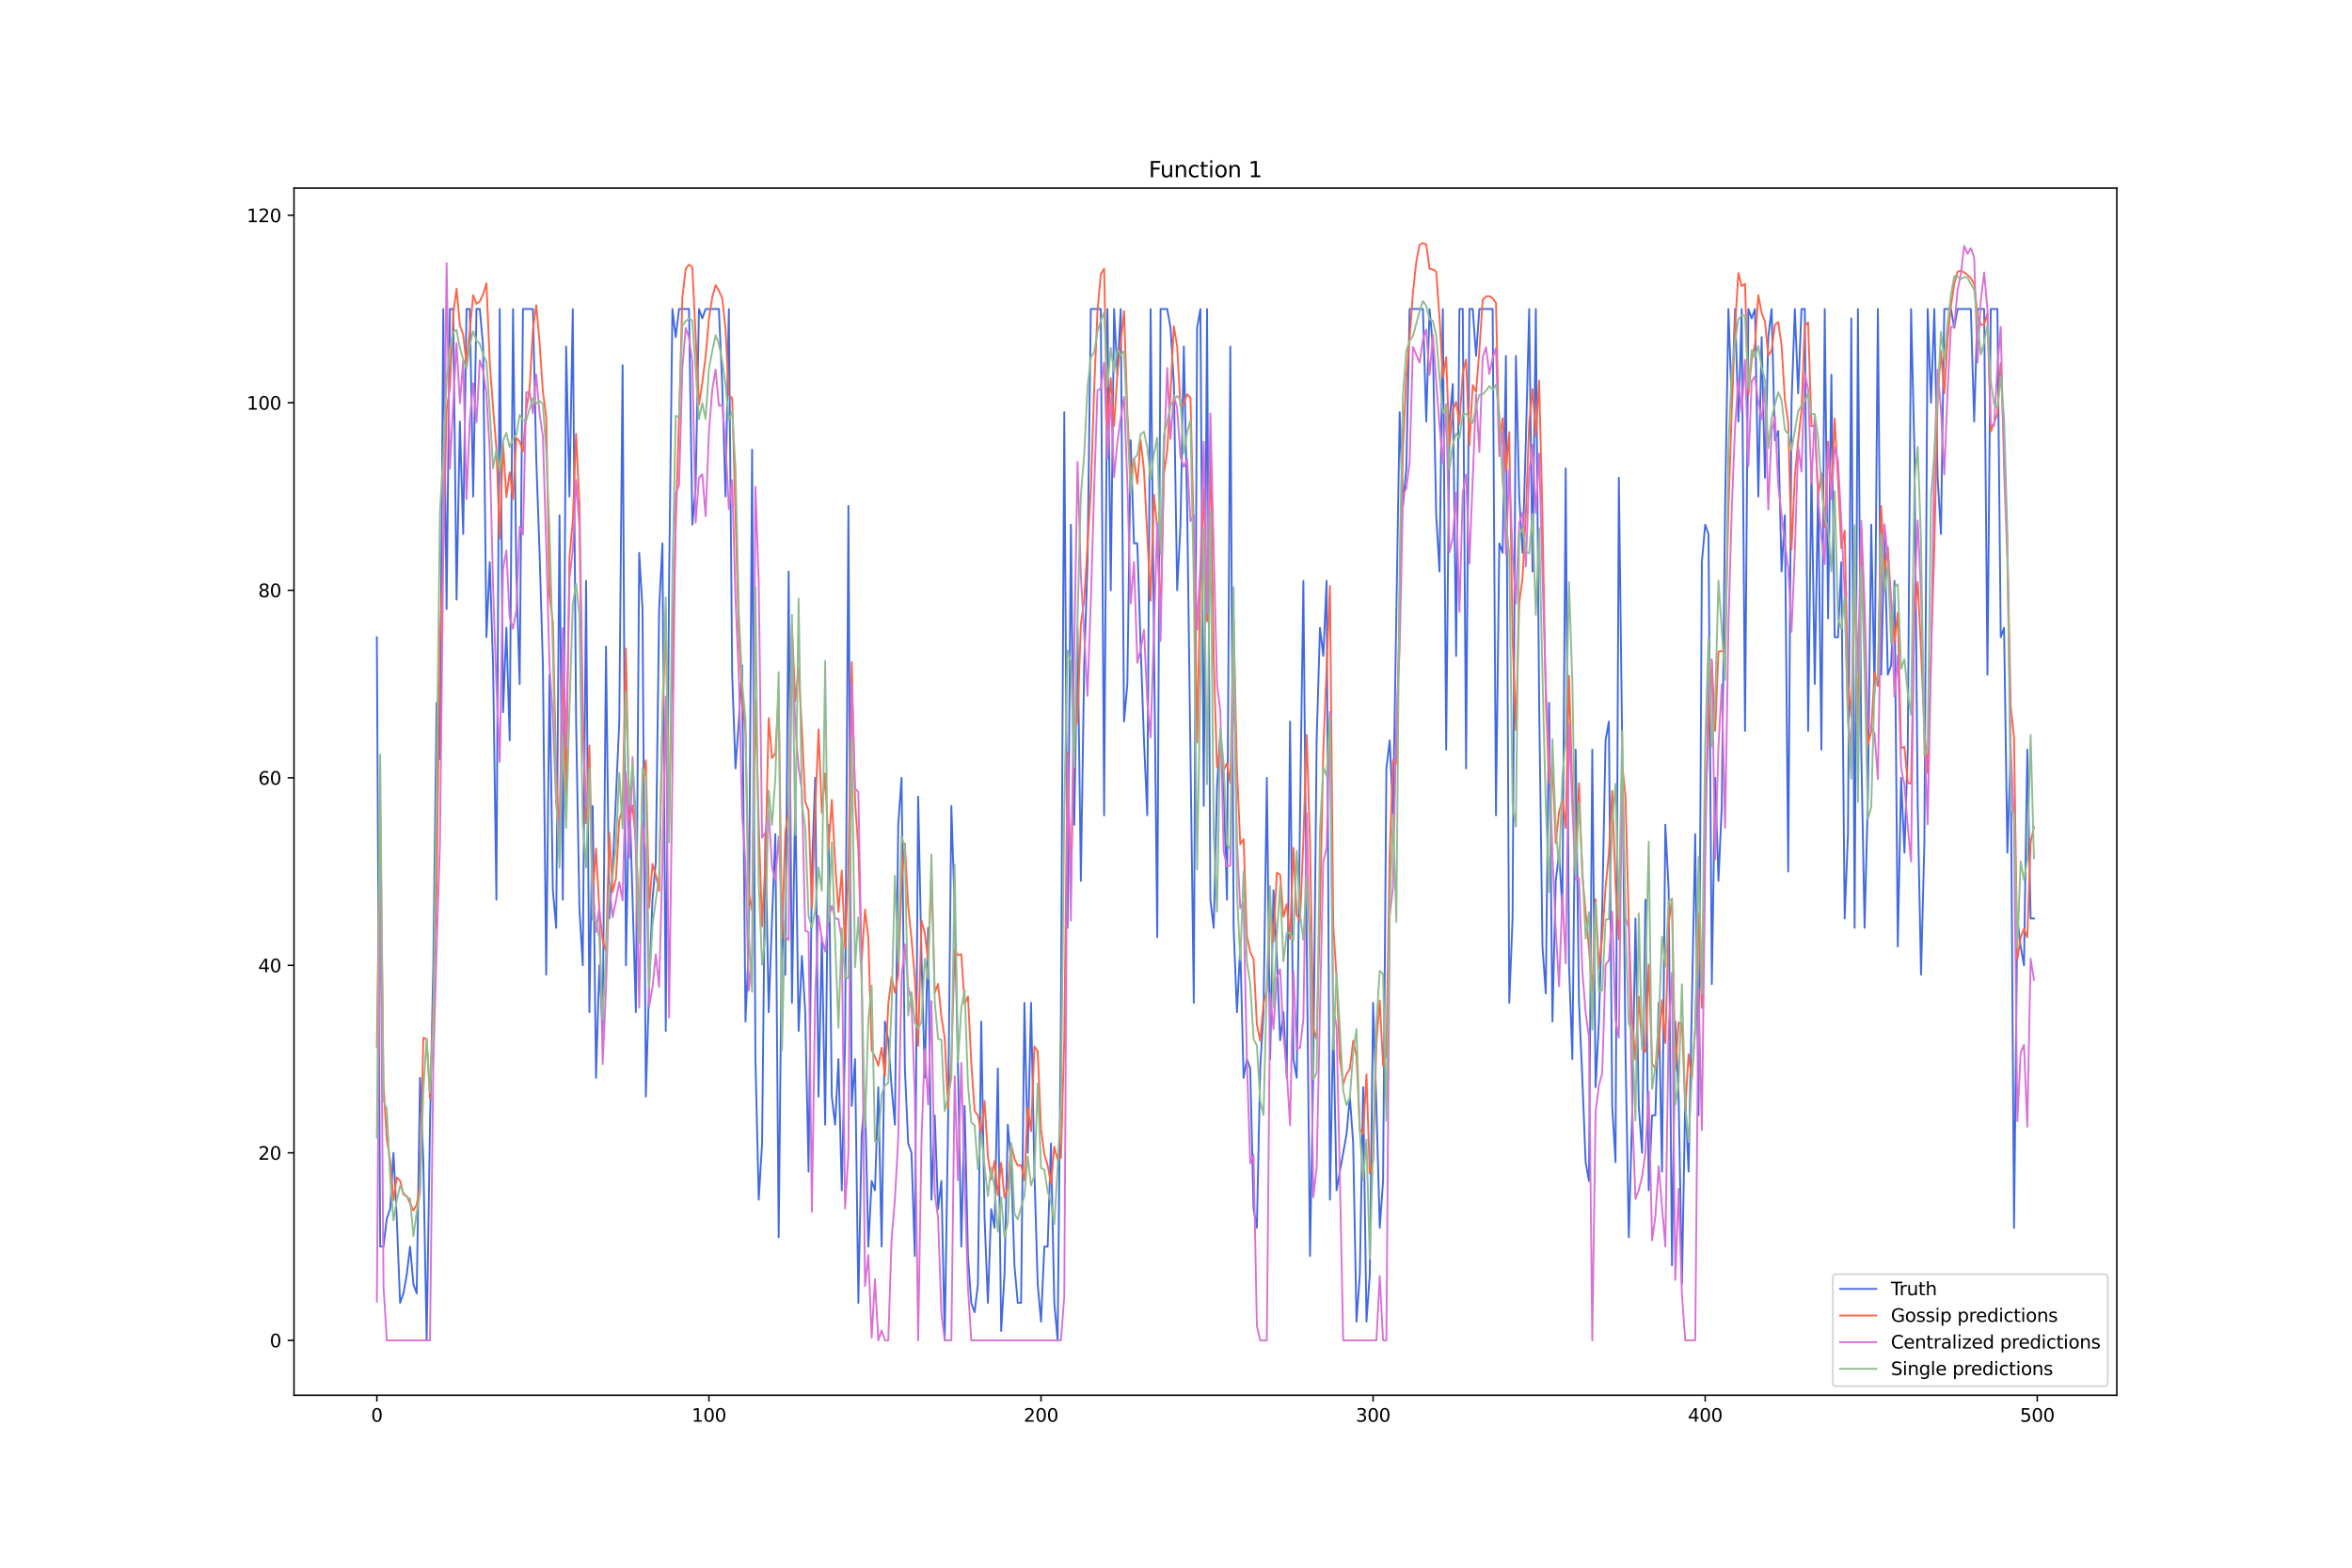 <?xml version="1.0" encoding="utf-8" standalone="no"?>
<!DOCTYPE svg PUBLIC "-//W3C//DTD SVG 1.1//EN"
  "http://www.w3.org/Graphics/SVG/1.1/DTD/svg11.dtd">
<svg xmlns:xlink="http://www.w3.org/1999/xlink" width="1296pt" height="864pt" viewBox="0 0 1296 864" xmlns="http://www.w3.org/2000/svg" version="1.1">
 <defs>
  <style type="text/css">*{stroke-linejoin: round; stroke-linecap: butt}</style>
 </defs>
 <g id="figure_1">
  <g id="patch_1">
   <path d="M 0 864 
L 1296 864 
L 1296 0 
L 0 0 
z
" style="fill: #ffffff"/>
  </g>
  <g id="axes_1">
   <g id="patch_2">
    <path d="M 162 768.96 
L 1166.4 768.96 
L 1166.4 103.68 
L 162 103.68 
z
" style="fill: #ffffff"/>
   </g>
   <g id="matplotlib.axis_1">
    <g id="xtick_1">
     <g id="line2d_1">
      <defs>
       <path id="m76e42974e3" d="M 0 0 
L 0 3.5 
" style="stroke: #000000; stroke-width: 0.8"/>
      </defs>
      <g>
       <use xlink:href="#m76e42974e3" x="207.655" y="768.96" style="stroke: #000000; stroke-width: 0.8"/>
      </g>
     </g>
     <g id="text_1">
      <!-- 0 -->
      <g transform="translate(204.473 783.558) scale(0.1 -0.1)">
       <defs>
        <path id="DejaVuSans-30" d="M 2034 4250 
Q 1547 4250 1301 3770 
Q 1056 3291 1056 2328 
Q 1056 1369 1301 889 
Q 1547 409 2034 409 
Q 2525 409 2770 889 
Q 3016 1369 3016 2328 
Q 3016 3291 2770 3770 
Q 2525 4250 2034 4250 
z
M 2034 4750 
Q 2819 4750 3233 4129 
Q 3647 3509 3647 2328 
Q 3647 1150 3233 529 
Q 2819 -91 2034 -91 
Q 1250 -91 836 529 
Q 422 1150 422 2328 
Q 422 3509 836 4129 
Q 1250 4750 2034 4750 
z
" transform="scale(0.016)"/>
       </defs>
       <use xlink:href="#DejaVuSans-30"/>
      </g>
     </g>
    </g>
    <g id="xtick_2">
     <g id="line2d_2">
      <g>
       <use xlink:href="#m76e42974e3" x="390.639" y="768.96" style="stroke: #000000; stroke-width: 0.8"/>
      </g>
     </g>
     <g id="text_2">
      <!-- 100 -->
      <g transform="translate(381.095 783.558) scale(0.1 -0.1)">
       <defs>
        <path id="DejaVuSans-31" d="M 794 531 
L 1825 531 
L 1825 4091 
L 703 3866 
L 703 4441 
L 1819 4666 
L 2450 4666 
L 2450 531 
L 3481 531 
L 3481 0 
L 794 0 
L 794 531 
z
" transform="scale(0.016)"/>
       </defs>
       <use xlink:href="#DejaVuSans-31"/>
       <use xlink:href="#DejaVuSans-30" x="63.623"/>
       <use xlink:href="#DejaVuSans-30" x="127.246"/>
      </g>
     </g>
    </g>
    <g id="xtick_3">
     <g id="line2d_3">
      <g>
       <use xlink:href="#m76e42974e3" x="573.623" y="768.96" style="stroke: #000000; stroke-width: 0.8"/>
      </g>
     </g>
     <g id="text_3">
      <!-- 200 -->
      <g transform="translate(564.079 783.558) scale(0.1 -0.1)">
       <defs>
        <path id="DejaVuSans-32" d="M 1228 531 
L 3431 531 
L 3431 0 
L 469 0 
L 469 531 
Q 828 903 1448 1529 
Q 2069 2156 2228 2338 
Q 2531 2678 2651 2914 
Q 2772 3150 2772 3378 
Q 2772 3750 2511 3984 
Q 2250 4219 1831 4219 
Q 1534 4219 1204 4116 
Q 875 4013 500 3803 
L 500 4441 
Q 881 4594 1212 4672 
Q 1544 4750 1819 4750 
Q 2544 4750 2975 4387 
Q 3406 4025 3406 3419 
Q 3406 3131 3298 2873 
Q 3191 2616 2906 2266 
Q 2828 2175 2409 1742 
Q 1991 1309 1228 531 
z
" transform="scale(0.016)"/>
       </defs>
       <use xlink:href="#DejaVuSans-32"/>
       <use xlink:href="#DejaVuSans-30" x="63.623"/>
       <use xlink:href="#DejaVuSans-30" x="127.246"/>
      </g>
     </g>
    </g>
    <g id="xtick_4">
     <g id="line2d_4">
      <g>
       <use xlink:href="#m76e42974e3" x="756.607" y="768.96" style="stroke: #000000; stroke-width: 0.8"/>
      </g>
     </g>
     <g id="text_4">
      <!-- 300 -->
      <g transform="translate(747.063 783.558) scale(0.1 -0.1)">
       <defs>
        <path id="DejaVuSans-33" d="M 2597 2516 
Q 3050 2419 3304 2112 
Q 3559 1806 3559 1356 
Q 3559 666 3084 287 
Q 2609 -91 1734 -91 
Q 1441 -91 1130 -33 
Q 819 25 488 141 
L 488 750 
Q 750 597 1062 519 
Q 1375 441 1716 441 
Q 2309 441 2620 675 
Q 2931 909 2931 1356 
Q 2931 1769 2642 2001 
Q 2353 2234 1838 2234 
L 1294 2234 
L 1294 2753 
L 1863 2753 
Q 2328 2753 2575 2939 
Q 2822 3125 2822 3475 
Q 2822 3834 2567 4026 
Q 2313 4219 1838 4219 
Q 1578 4219 1281 4162 
Q 984 4106 628 3988 
L 628 4550 
Q 988 4650 1302 4700 
Q 1616 4750 1894 4750 
Q 2613 4750 3031 4423 
Q 3450 4097 3450 3541 
Q 3450 3153 3228 2886 
Q 3006 2619 2597 2516 
z
" transform="scale(0.016)"/>
       </defs>
       <use xlink:href="#DejaVuSans-33"/>
       <use xlink:href="#DejaVuSans-30" x="63.623"/>
       <use xlink:href="#DejaVuSans-30" x="127.246"/>
      </g>
     </g>
    </g>
    <g id="xtick_5">
     <g id="line2d_5">
      <g>
       <use xlink:href="#m76e42974e3" x="939.591" y="768.96" style="stroke: #000000; stroke-width: 0.8"/>
      </g>
     </g>
     <g id="text_5">
      <!-- 400 -->
      <g transform="translate(930.047 783.558) scale(0.1 -0.1)">
       <defs>
        <path id="DejaVuSans-34" d="M 2419 4116 
L 825 1625 
L 2419 1625 
L 2419 4116 
z
M 2253 4666 
L 3047 4666 
L 3047 1625 
L 3713 1625 
L 3713 1100 
L 3047 1100 
L 3047 0 
L 2419 0 
L 2419 1100 
L 313 1100 
L 313 1709 
L 2253 4666 
z
" transform="scale(0.016)"/>
       </defs>
       <use xlink:href="#DejaVuSans-34"/>
       <use xlink:href="#DejaVuSans-30" x="63.623"/>
       <use xlink:href="#DejaVuSans-30" x="127.246"/>
      </g>
     </g>
    </g>
    <g id="xtick_6">
     <g id="line2d_6">
      <g>
       <use xlink:href="#m76e42974e3" x="1122.575" y="768.96" style="stroke: #000000; stroke-width: 0.8"/>
      </g>
     </g>
     <g id="text_6">
      <!-- 500 -->
      <g transform="translate(1113.032 783.558) scale(0.1 -0.1)">
       <defs>
        <path id="DejaVuSans-35" d="M 691 4666 
L 3169 4666 
L 3169 4134 
L 1269 4134 
L 1269 2991 
Q 1406 3038 1543 3061 
Q 1681 3084 1819 3084 
Q 2600 3084 3056 2656 
Q 3513 2228 3513 1497 
Q 3513 744 3044 326 
Q 2575 -91 1722 -91 
Q 1428 -91 1123 -41 
Q 819 9 494 109 
L 494 744 
Q 775 591 1075 516 
Q 1375 441 1709 441 
Q 2250 441 2565 725 
Q 2881 1009 2881 1497 
Q 2881 1984 2565 2268 
Q 2250 2553 1709 2553 
Q 1456 2553 1204 2497 
Q 953 2441 691 2322 
L 691 4666 
z
" transform="scale(0.016)"/>
       </defs>
       <use xlink:href="#DejaVuSans-35"/>
       <use xlink:href="#DejaVuSans-30" x="63.623"/>
       <use xlink:href="#DejaVuSans-30" x="127.246"/>
      </g>
     </g>
    </g>
   </g>
   <g id="matplotlib.axis_2">
    <g id="ytick_1">
     <g id="line2d_7">
      <defs>
       <path id="maafcc6607d" d="M 0 0 
L -3.5 0 
" style="stroke: #000000; stroke-width: 0.8"/>
      </defs>
      <g>
       <use xlink:href="#maafcc6607d" x="162" y="738.72" style="stroke: #000000; stroke-width: 0.8"/>
      </g>
     </g>
     <g id="text_7">
      <!-- 0 -->
      <g transform="translate(148.637 742.519) scale(0.1 -0.1)">
       <use xlink:href="#DejaVuSans-30"/>
      </g>
     </g>
    </g>
    <g id="ytick_2">
     <g id="line2d_8">
      <g>
       <use xlink:href="#maafcc6607d" x="162" y="635.372" style="stroke: #000000; stroke-width: 0.8"/>
      </g>
     </g>
     <g id="text_8">
      <!-- 20 -->
      <g transform="translate(142.275 639.171) scale(0.1 -0.1)">
       <use xlink:href="#DejaVuSans-32"/>
       <use xlink:href="#DejaVuSans-30" x="63.623"/>
      </g>
     </g>
    </g>
    <g id="ytick_3">
     <g id="line2d_9">
      <g>
       <use xlink:href="#maafcc6607d" x="162" y="532.024" style="stroke: #000000; stroke-width: 0.8"/>
      </g>
     </g>
     <g id="text_9">
      <!-- 40 -->
      <g transform="translate(142.275 535.823) scale(0.1 -0.1)">
       <use xlink:href="#DejaVuSans-34"/>
       <use xlink:href="#DejaVuSans-30" x="63.623"/>
      </g>
     </g>
    </g>
    <g id="ytick_4">
     <g id="line2d_10">
      <g>
       <use xlink:href="#maafcc6607d" x="162" y="428.676" style="stroke: #000000; stroke-width: 0.8"/>
      </g>
     </g>
     <g id="text_10">
      <!-- 60 -->
      <g transform="translate(142.275 432.475) scale(0.1 -0.1)">
       <defs>
        <path id="DejaVuSans-36" d="M 2113 2584 
Q 1688 2584 1439 2293 
Q 1191 2003 1191 1497 
Q 1191 994 1439 701 
Q 1688 409 2113 409 
Q 2538 409 2786 701 
Q 3034 994 3034 1497 
Q 3034 2003 2786 2293 
Q 2538 2584 2113 2584 
z
M 3366 4563 
L 3366 3988 
Q 3128 4100 2886 4159 
Q 2644 4219 2406 4219 
Q 1781 4219 1451 3797 
Q 1122 3375 1075 2522 
Q 1259 2794 1537 2939 
Q 1816 3084 2150 3084 
Q 2853 3084 3261 2657 
Q 3669 2231 3669 1497 
Q 3669 778 3244 343 
Q 2819 -91 2113 -91 
Q 1303 -91 875 529 
Q 447 1150 447 2328 
Q 447 3434 972 4092 
Q 1497 4750 2381 4750 
Q 2619 4750 2861 4703 
Q 3103 4656 3366 4563 
z
" transform="scale(0.016)"/>
       </defs>
       <use xlink:href="#DejaVuSans-36"/>
       <use xlink:href="#DejaVuSans-30" x="63.623"/>
      </g>
     </g>
    </g>
    <g id="ytick_5">
     <g id="line2d_11">
      <g>
       <use xlink:href="#maafcc6607d" x="162" y="325.328" style="stroke: #000000; stroke-width: 0.8"/>
      </g>
     </g>
     <g id="text_11">
      <!-- 80 -->
      <g transform="translate(142.275 329.127) scale(0.1 -0.1)">
       <defs>
        <path id="DejaVuSans-38" d="M 2034 2216 
Q 1584 2216 1326 1975 
Q 1069 1734 1069 1313 
Q 1069 891 1326 650 
Q 1584 409 2034 409 
Q 2484 409 2743 651 
Q 3003 894 3003 1313 
Q 3003 1734 2745 1975 
Q 2488 2216 2034 2216 
z
M 1403 2484 
Q 997 2584 770 2862 
Q 544 3141 544 3541 
Q 544 4100 942 4425 
Q 1341 4750 2034 4750 
Q 2731 4750 3128 4425 
Q 3525 4100 3525 3541 
Q 3525 3141 3298 2862 
Q 3072 2584 2669 2484 
Q 3125 2378 3379 2068 
Q 3634 1759 3634 1313 
Q 3634 634 3220 271 
Q 2806 -91 2034 -91 
Q 1263 -91 848 271 
Q 434 634 434 1313 
Q 434 1759 690 2068 
Q 947 2378 1403 2484 
z
M 1172 3481 
Q 1172 3119 1398 2916 
Q 1625 2713 2034 2713 
Q 2441 2713 2670 2916 
Q 2900 3119 2900 3481 
Q 2900 3844 2670 4047 
Q 2441 4250 2034 4250 
Q 1625 4250 1398 4047 
Q 1172 3844 1172 3481 
z
" transform="scale(0.016)"/>
       </defs>
       <use xlink:href="#DejaVuSans-38"/>
       <use xlink:href="#DejaVuSans-30" x="63.623"/>
      </g>
     </g>
    </g>
    <g id="ytick_6">
     <g id="line2d_12">
      <g>
       <use xlink:href="#maafcc6607d" x="162" y="221.98" style="stroke: #000000; stroke-width: 0.8"/>
      </g>
     </g>
     <g id="text_12">
      <!-- 100 -->
      <g transform="translate(135.912 225.78) scale(0.1 -0.1)">
       <use xlink:href="#DejaVuSans-31"/>
       <use xlink:href="#DejaVuSans-30" x="63.623"/>
       <use xlink:href="#DejaVuSans-30" x="127.246"/>
      </g>
     </g>
    </g>
    <g id="ytick_7">
     <g id="line2d_13">
      <g>
       <use xlink:href="#maafcc6607d" x="162" y="118.632" style="stroke: #000000; stroke-width: 0.8"/>
      </g>
     </g>
     <g id="text_13">
      <!-- 120 -->
      <g transform="translate(135.912 122.432) scale(0.1 -0.1)">
       <use xlink:href="#DejaVuSans-31"/>
       <use xlink:href="#DejaVuSans-32" x="63.623"/>
       <use xlink:href="#DejaVuSans-30" x="127.246"/>
      </g>
     </g>
    </g>
   </g>
   <g id="line2d_14">
    <path d="M 207.655 351.165 
L 209.484 687.046 
L 211.314 687.046 
L 213.144 671.544 
L 214.974 666.376 
L 216.804 635.372 
L 218.634 671.544 
L 220.463 718.05 
L 222.293 712.883 
L 224.123 702.548 
L 225.953 687.046 
L 227.783 707.716 
L 229.613 712.883 
L 231.442 594.033 
L 233.272 640.539 
L 235.102 738.72 
L 236.932 619.87 
L 238.762 532.024 
L 240.592 387.337 
L 242.422 418.341 
L 244.251 170.306 
L 246.081 335.663 
L 247.911 170.306 
L 249.741 170.306 
L 251.571 330.496 
L 253.401 232.315 
L 255.23 294.324 
L 257.06 170.306 
L 258.89 170.306 
L 260.72 273.654 
L 262.55 170.306 
L 264.38 170.306 
L 266.209 190.976 
L 268.039 351.165 
L 269.869 309.826 
L 271.699 366.667 
L 273.529 495.852 
L 275.359 170.306 
L 277.189 392.504 
L 279.018 345.998 
L 280.848 408.007 
L 282.678 170.306 
L 284.508 314.993 
L 286.338 377.002 
L 288.168 170.306 
L 293.657 170.306 
L 295.487 252.985 
L 297.317 304.659 
L 299.147 366.667 
L 300.976 537.192 
L 302.806 371.835 
L 304.636 490.685 
L 306.466 511.355 
L 308.296 283.989 
L 310.126 495.852 
L 311.956 190.976 
L 313.785 273.654 
L 315.615 170.306 
L 317.445 397.672 
L 319.275 501.02 
L 321.105 532.024 
L 322.935 320.161 
L 324.764 557.861 
L 326.594 444.178 
L 328.424 594.033 
L 330.254 532.024 
L 332.084 568.196 
L 333.914 356.333 
L 335.743 506.187 
L 337.573 480.35 
L 341.233 397.672 
L 343.063 201.311 
L 344.893 532.024 
L 346.723 433.844 
L 350.382 557.861 
L 352.212 304.659 
L 354.042 335.663 
L 355.872 604.368 
L 357.702 542.359 
L 359.531 495.852 
L 361.361 475.183 
L 363.191 335.663 
L 365.021 299.491 
L 366.851 568.196 
L 368.681 320.161 
L 370.51 170.306 
L 372.34 185.809 
L 374.17 170.306 
L 379.66 170.306 
L 381.489 289.156 
L 383.319 268.487 
L 385.149 170.306 
L 386.979 175.474 
L 388.809 170.306 
L 396.128 170.306 
L 397.958 211.646 
L 399.788 273.654 
L 401.618 170.306 
L 403.448 371.835 
L 405.277 423.509 
L 407.107 397.672 
L 408.937 366.667 
L 410.767 563.029 
L 412.597 521.689 
L 414.427 247.817 
L 416.256 583.698 
L 418.086 661.209 
L 419.916 630.205 
L 421.746 459.681 
L 423.576 557.861 
L 425.406 506.187 
L 427.236 459.681 
L 429.065 681.879 
L 430.895 506.187 
L 432.725 537.192 
L 434.555 314.993 
L 436.385 552.694 
L 438.215 439.011 
L 440.044 568.196 
L 441.874 526.857 
L 443.704 557.861 
L 445.534 645.707 
L 447.364 480.35 
L 449.194 428.676 
L 451.023 604.368 
L 452.853 516.522 
L 454.683 619.87 
L 456.513 454.513 
L 458.343 604.368 
L 460.173 619.87 
L 462.003 583.698 
L 463.832 656.042 
L 465.662 573.363 
L 467.492 278.822 
L 469.322 609.535 
L 471.152 583.698 
L 472.982 718.05 
L 474.811 625.037 
L 476.641 604.368 
L 478.471 687.046 
L 480.301 650.874 
L 482.131 656.042 
L 483.961 599.2 
L 485.79 687.046 
L 487.62 563.029 
L 489.45 573.363 
L 491.28 599.2 
L 493.11 619.87 
L 494.94 454.513 
L 496.77 428.676 
L 498.599 588.865 
L 500.429 630.205 
L 502.259 635.372 
L 504.089 692.213 
L 505.919 439.011 
L 507.749 526.857 
L 509.578 594.033 
L 511.408 511.355 
L 513.238 661.209 
L 515.068 614.702 
L 516.898 666.376 
L 518.728 650.874 
L 520.557 738.72 
L 522.387 619.87 
L 524.217 444.178 
L 526.047 501.02 
L 527.877 588.865 
L 529.707 687.046 
L 531.536 609.535 
L 533.366 692.213 
L 535.196 718.05 
L 537.026 723.218 
L 538.856 707.716 
L 540.686 563.029 
L 542.516 671.544 
L 544.345 718.05 
L 546.175 666.376 
L 548.005 676.711 
L 549.835 588.865 
L 551.665 733.553 
L 553.495 702.548 
L 555.324 619.87 
L 557.154 640.539 
L 558.984 697.381 
L 560.814 718.05 
L 562.644 718.05 
L 564.474 552.694 
L 566.303 635.372 
L 568.133 552.694 
L 569.963 645.707 
L 571.793 707.716 
L 573.623 728.385 
L 575.453 687.046 
L 577.283 687.046 
L 579.112 630.205 
L 580.942 718.05 
L 582.772 738.72 
L 584.602 557.861 
L 586.432 227.148 
L 588.262 511.355 
L 590.091 289.156 
L 591.921 454.513 
L 593.751 345.998 
L 595.581 485.518 
L 597.411 366.667 
L 599.241 309.826 
L 601.07 170.306 
L 606.56 170.306 
L 608.39 449.346 
L 610.22 170.306 
L 612.05 325.328 
L 613.879 170.306 
L 615.709 206.478 
L 617.539 170.306 
L 619.369 397.672 
L 621.199 377.002 
L 623.029 242.65 
L 624.858 299.491 
L 626.688 299.491 
L 628.518 356.333 
L 630.348 408.007 
L 632.178 449.346 
L 634.008 170.306 
L 635.837 351.165 
L 637.667 516.522 
L 639.497 170.306 
L 643.157 170.306 
L 644.987 180.641 
L 646.817 211.646 
L 648.646 325.328 
L 650.476 289.156 
L 652.306 190.976 
L 654.136 278.822 
L 657.796 552.694 
L 659.625 180.641 
L 661.455 170.306 
L 663.285 444.178 
L 665.115 170.306 
L 666.945 495.852 
L 668.775 511.355 
L 670.604 433.844 
L 672.434 402.839 
L 674.264 433.844 
L 676.094 495.852 
L 677.924 190.976 
L 679.754 511.355 
L 681.583 557.861 
L 683.413 521.689 
L 685.243 594.033 
L 687.073 583.698 
L 688.903 588.865 
L 690.733 666.376 
L 692.563 676.711 
L 694.392 588.865 
L 696.222 557.861 
L 698.052 428.676 
L 699.882 583.698 
L 701.712 490.685 
L 703.542 526.857 
L 705.371 573.363 
L 707.201 557.861 
L 709.031 594.033 
L 710.861 397.672 
L 712.691 583.698 
L 714.521 594.033 
L 716.35 449.346 
L 718.18 320.161 
L 720.01 516.522 
L 721.84 692.213 
L 723.67 588.865 
L 725.5 408.007 
L 727.33 345.998 
L 729.159 361.5 
L 730.989 320.161 
L 732.819 661.209 
L 734.649 563.029 
L 736.479 656.042 
L 741.968 625.037 
L 743.798 604.368 
L 745.628 630.205 
L 747.458 728.385 
L 749.288 702.548 
L 751.117 599.2 
L 752.947 728.385 
L 754.777 702.548 
L 756.607 552.694 
L 758.437 609.535 
L 760.267 676.711 
L 762.097 650.874 
L 763.926 423.509 
L 765.756 408.007 
L 767.586 449.346 
L 771.246 227.148 
L 773.076 278.822 
L 774.905 258.152 
L 776.735 170.306 
L 784.055 170.306 
L 785.884 232.315 
L 787.714 170.306 
L 789.544 190.976 
L 791.374 283.989 
L 793.204 314.993 
L 795.034 170.306 
L 796.864 413.174 
L 798.693 232.315 
L 800.523 211.646 
L 802.353 361.5 
L 804.183 170.306 
L 806.013 170.306 
L 807.843 423.509 
L 809.672 170.306 
L 811.502 170.306 
L 813.332 196.143 
L 815.162 170.306 
L 822.481 170.306 
L 824.311 449.346 
L 826.141 299.491 
L 827.971 304.659 
L 829.801 196.143 
L 831.63 552.694 
L 833.46 506.187 
L 835.29 196.143 
L 837.12 273.654 
L 838.95 304.659 
L 840.78 242.65 
L 842.61 170.306 
L 844.439 314.993 
L 846.269 170.306 
L 848.099 387.337 
L 849.929 521.689 
L 851.759 547.526 
L 853.589 387.337 
L 855.418 563.029 
L 857.248 485.518 
L 859.078 470.015 
L 860.908 501.02 
L 862.738 258.152 
L 864.568 532.024 
L 866.397 583.698 
L 868.227 413.174 
L 870.057 552.694 
L 871.887 594.033 
L 873.717 640.539 
L 875.547 650.874 
L 877.377 413.174 
L 879.206 599.2 
L 881.036 563.029 
L 882.866 501.02 
L 884.696 408.007 
L 886.526 397.672 
L 888.356 609.535 
L 890.185 640.539 
L 892.015 263.319 
L 893.845 408.007 
L 895.675 578.531 
L 897.505 681.879 
L 899.335 614.702 
L 901.164 506.187 
L 902.994 609.535 
L 904.824 635.372 
L 906.654 495.852 
L 908.484 656.042 
L 910.314 614.702 
L 912.144 614.702 
L 913.973 552.694 
L 915.803 645.707 
L 917.633 454.513 
L 919.463 490.685 
L 921.293 697.381 
L 923.123 563.029 
L 924.952 604.368 
L 926.782 707.716 
L 928.612 604.368 
L 930.442 645.707 
L 934.102 459.681 
L 935.931 614.702 
L 937.761 309.826 
L 939.591 289.156 
L 941.421 294.324 
L 943.251 542.359 
L 945.081 428.676 
L 946.911 485.518 
L 948.74 444.178 
L 950.57 278.822 
L 952.4 170.306 
L 954.23 221.98 
L 956.06 170.306 
L 957.89 232.315 
L 959.719 170.306 
L 961.549 402.839 
L 963.379 170.306 
L 965.209 175.474 
L 967.039 170.306 
L 968.869 273.654 
L 970.698 185.809 
L 972.528 263.319 
L 974.358 185.809 
L 976.188 170.306 
L 978.018 242.65 
L 979.848 237.482 
L 981.678 314.993 
L 983.507 283.989 
L 985.337 480.35 
L 987.167 221.98 
L 988.997 170.306 
L 990.827 216.813 
L 992.657 170.306 
L 994.486 170.306 
L 996.316 402.839 
L 998.146 258.152 
L 999.976 377.002 
L 1001.806 268.487 
L 1003.636 413.174 
L 1005.465 170.306 
L 1007.295 340.83 
L 1009.125 206.478 
L 1010.955 351.165 
L 1012.785 351.165 
L 1014.615 309.826 
L 1016.444 506.187 
L 1018.274 459.681 
L 1020.104 175.474 
L 1021.934 511.355 
L 1023.764 170.306 
L 1025.594 413.174 
L 1027.424 511.355 
L 1029.253 439.011 
L 1031.083 289.156 
L 1032.913 382.17 
L 1034.743 170.306 
L 1036.573 371.835 
L 1038.403 294.324 
L 1040.232 371.835 
L 1042.062 366.667 
L 1043.892 320.161 
L 1045.722 521.689 
L 1047.552 428.676 
L 1049.382 470.015 
L 1051.211 413.174 
L 1053.041 170.306 
L 1054.871 247.817 
L 1056.701 444.178 
L 1058.531 537.192 
L 1060.361 464.848 
L 1062.191 170.306 
L 1064.02 221.98 
L 1065.85 170.306 
L 1067.68 263.319 
L 1069.51 294.324 
L 1071.34 170.306 
L 1074.999 170.306 
L 1076.829 180.641 
L 1078.659 170.306 
L 1085.978 170.306 
L 1087.808 232.315 
L 1089.638 170.306 
L 1093.298 170.306 
L 1095.128 371.835 
L 1096.958 170.306 
L 1100.617 170.306 
L 1102.447 351.165 
L 1104.277 345.998 
L 1106.107 470.015 
L 1107.937 413.174 
L 1109.766 676.711 
L 1111.596 506.187 
L 1113.426 521.689 
L 1115.256 532.024 
L 1117.086 413.174 
L 1118.916 506.187 
L 1120.745 506.187 
L 1120.745 506.187 
" clip-path="url(#p38e2da8d8b)" style="fill: none; stroke: #4169e1; stroke-linecap: square"/>
   </g>
   <g id="line2d_15">
    <path d="M 207.655 577.046 
L 209.484 446.022 
L 211.314 597.471 
L 213.144 627.969 
L 214.974 639.47 
L 216.804 661.493 
L 218.634 648.91 
L 220.463 650.639 
L 222.293 658.306 
L 224.123 659.166 
L 227.783 667.09 
L 229.613 663.927 
L 231.442 653.362 
L 233.272 571.951 
L 235.102 572.71 
L 236.932 605.424 
L 238.762 553.785 
L 240.592 488.74 
L 242.422 353.107 
L 244.251 306.648 
L 246.081 225.862 
L 247.911 213.538 
L 249.741 173.081 
L 251.571 159.091 
L 253.401 179.196 
L 255.23 184.504 
L 257.06 200.591 
L 258.89 182.359 
L 260.72 162.694 
L 262.55 167.454 
L 264.38 166.046 
L 266.209 162.109 
L 268.039 156.153 
L 269.869 199.879 
L 271.699 224.893 
L 273.529 247.141 
L 275.359 296.91 
L 277.189 244.155 
L 279.018 274.087 
L 280.848 260.302 
L 282.678 275.122 
L 284.508 241.293 
L 286.338 243.352 
L 288.168 248.772 
L 289.997 225.949 
L 291.827 213.807 
L 293.657 181.295 
L 295.487 168.215 
L 297.317 188.922 
L 299.147 215.785 
L 300.976 229.787 
L 302.806 328.382 
L 304.636 342.827 
L 306.466 426.192 
L 308.296 462.549 
L 310.126 361.883 
L 311.956 438.152 
L 313.785 307.085 
L 315.615 286.955 
L 317.445 239.106 
L 319.275 277.873 
L 321.105 389.686 
L 322.935 453.757 
L 324.764 410.799 
L 326.594 493.763 
L 328.424 467.689 
L 330.254 501.709 
L 332.084 518.042 
L 333.914 524.57 
L 335.743 458.989 
L 337.573 491.549 
L 339.403 484.289 
L 341.233 451.943 
L 343.063 445.464 
L 344.893 357.424 
L 346.723 451.948 
L 348.552 444.03 
L 350.382 463.331 
L 352.212 511.293 
L 354.042 432.718 
L 355.872 419.003 
L 357.702 500.231 
L 359.531 476.092 
L 361.361 482.184 
L 363.191 490.97 
L 365.021 398.443 
L 366.851 339.509 
L 368.681 455.06 
L 370.51 360.826 
L 372.34 289.902 
L 374.17 230.297 
L 376 163.943 
L 377.83 148.214 
L 379.66 145.863 
L 381.489 147.348 
L 385.149 223.049 
L 386.979 211.023 
L 388.809 196.391 
L 390.639 175.51 
L 392.469 163.803 
L 394.298 157.157 
L 396.128 160.241 
L 397.958 164.433 
L 399.788 181.182 
L 401.618 217.617 
L 403.448 219.588 
L 407.107 347.904 
L 408.937 384.07 
L 410.767 403.294 
L 412.597 492.535 
L 414.427 502.017 
L 416.256 385.664 
L 418.086 454.05 
L 419.916 510.579 
L 421.746 474.195 
L 423.576 395.741 
L 425.406 417.802 
L 427.236 415.128 
L 429.065 382.179 
L 430.895 516.663 
L 432.725 458.344 
L 434.555 448.081 
L 436.385 344.481 
L 438.215 386.413 
L 440.044 368.295 
L 441.874 402.174 
L 443.704 441.923 
L 445.534 446.683 
L 447.364 500.92 
L 449.194 447.114 
L 451.023 402.057 
L 452.853 447.945 
L 454.683 426.218 
L 456.513 468.478 
L 458.343 440.829 
L 460.173 475.479 
L 462.003 502.605 
L 463.832 479.815 
L 465.662 522.604 
L 467.492 480.901 
L 469.322 364.912 
L 471.152 441.59 
L 472.982 468.215 
L 474.811 529.354 
L 476.641 501.293 
L 478.471 516.911 
L 480.301 578.806 
L 482.131 582.367 
L 483.961 587.379 
L 485.79 577.452 
L 487.62 593.038 
L 489.45 553.454 
L 491.28 538.767 
L 493.11 547.063 
L 494.94 537.544 
L 496.77 487.027 
L 498.599 464.862 
L 500.429 499.379 
L 502.259 517.308 
L 504.089 539.331 
L 505.919 576.363 
L 507.749 507.369 
L 509.578 514.296 
L 511.408 529.266 
L 513.238 482.058 
L 515.068 547.194 
L 516.898 542.252 
L 518.728 560.442 
L 520.557 572.094 
L 522.387 610.599 
L 524.217 584.406 
L 526.047 523.452 
L 527.877 526.436 
L 529.707 525.946 
L 531.536 553.455 
L 533.366 549.171 
L 535.196 585.685 
L 537.026 612.319 
L 538.856 614.821 
L 540.686 624.25 
L 542.516 606.78 
L 544.345 637.011 
L 546.175 650.085 
L 548.005 639.935 
L 549.835 658.72 
L 551.665 640.768 
L 553.495 660.018 
L 555.324 654.621 
L 557.154 630.373 
L 558.984 638.596 
L 560.814 642.439 
L 562.644 642.098 
L 564.474 650.515 
L 566.303 610.178 
L 568.133 623.538 
L 569.963 576.712 
L 571.793 579.271 
L 573.623 622.147 
L 575.453 636.123 
L 577.283 642.261 
L 579.112 652.593 
L 580.942 631.982 
L 582.772 639.206 
L 584.602 638.144 
L 586.432 572.523 
L 588.262 414.763 
L 590.091 489.083 
L 591.921 402.325 
L 593.751 396.918 
L 595.581 343.94 
L 597.411 330.664 
L 601.07 270.213 
L 602.9 214.589 
L 604.73 171.557 
L 606.56 151.074 
L 608.39 148.099 
L 610.22 236.677 
L 612.05 208.387 
L 613.879 234.859 
L 615.709 205.689 
L 619.369 171.449 
L 621.199 227.46 
L 623.029 262.509 
L 624.858 252.959 
L 626.688 266.561 
L 628.518 242.639 
L 630.348 259.126 
L 634.008 331.12 
L 635.837 272.682 
L 637.667 291.012 
L 639.497 340.735 
L 641.327 261.437 
L 643.157 248.744 
L 644.987 216.468 
L 646.817 179.739 
L 648.646 190.954 
L 650.476 224.09 
L 652.306 222.086 
L 654.136 217.281 
L 655.966 219.238 
L 657.796 293.747 
L 659.625 409.238 
L 661.455 319.263 
L 663.285 269.002 
L 665.115 342.403 
L 666.945 245.35 
L 668.775 363.541 
L 670.604 422.993 
L 672.434 411.845 
L 674.264 424.485 
L 676.094 420.65 
L 677.924 431.633 
L 679.754 342.243 
L 681.583 423.878 
L 683.413 465.303 
L 685.243 462.45 
L 687.073 515.77 
L 688.903 524.661 
L 690.733 528.527 
L 692.563 564.457 
L 694.392 573.594 
L 696.222 553.036 
L 698.052 545.829 
L 699.882 499.232 
L 701.712 518.819 
L 703.542 480.982 
L 705.371 482.065 
L 707.201 505.205 
L 709.031 498.303 
L 710.861 517.553 
L 712.691 467.276 
L 714.521 504.254 
L 716.35 507.482 
L 718.18 463.124 
L 720.01 405.022 
L 721.84 464.481 
L 723.67 566.917 
L 725.5 572.673 
L 727.33 504.372 
L 729.159 413.714 
L 732.819 322.93 
L 734.649 509.895 
L 736.479 539.157 
L 738.309 583.439 
L 740.138 597.537 
L 741.968 591.864 
L 743.798 589.089 
L 745.628 573.591 
L 747.458 581.927 
L 749.288 622.607 
L 751.117 624.971 
L 752.947 592.137 
L 754.777 646.801 
L 756.607 639.834 
L 758.437 574.801 
L 760.267 551.383 
L 762.097 587.397 
L 763.926 581.246 
L 765.756 470.421 
L 767.586 418.936 
L 769.416 420.901 
L 771.246 330.61 
L 773.076 246.652 
L 774.905 207.778 
L 776.735 186.525 
L 778.565 161.187 
L 780.395 144.229 
L 782.225 134.953 
L 784.055 133.92 
L 785.884 134.766 
L 787.714 148.073 
L 789.544 148.535 
L 791.374 149.593 
L 793.204 175.082 
L 795.034 208.266 
L 796.864 196.835 
L 798.693 245.583 
L 800.523 226.01 
L 802.353 221.448 
L 804.183 233.679 
L 806.013 205.48 
L 807.843 198.214 
L 809.672 245.393 
L 811.502 212.206 
L 813.332 216.037 
L 815.162 193.013 
L 816.992 165.278 
L 818.822 163.388 
L 820.651 163.263 
L 822.481 164.372 
L 824.311 166.86 
L 826.141 245.189 
L 827.971 230.514 
L 829.801 259.701 
L 831.63 238.138 
L 833.46 351.738 
L 835.29 402.259 
L 837.12 332.389 
L 838.95 318.438 
L 840.78 282.968 
L 842.61 233.073 
L 844.439 214.481 
L 846.269 240.271 
L 848.099 209.706 
L 849.929 285.298 
L 851.759 384.551 
L 853.589 431.433 
L 855.418 421.078 
L 857.248 464.55 
L 859.078 447.357 
L 860.908 440.63 
L 862.738 456.264 
L 864.568 372.45 
L 866.397 436.542 
L 868.227 472.723 
L 870.057 431.631 
L 871.887 482.549 
L 875.547 522.715 
L 877.377 547.129 
L 879.206 495.526 
L 881.036 533.44 
L 882.866 516.289 
L 884.696 489.22 
L 886.526 470.346 
L 888.356 435.881 
L 890.185 487.625 
L 892.015 517.683 
L 893.845 421.116 
L 895.675 438.826 
L 897.505 508.92 
L 899.335 562.283 
L 901.164 584.002 
L 902.994 549.238 
L 904.824 576.694 
L 906.654 579.678 
L 908.484 531.588 
L 910.314 586.132 
L 912.144 588.836 
L 913.973 577.996 
L 915.803 551.239 
L 917.633 574.856 
L 919.463 509.052 
L 921.293 495.233 
L 923.123 590.024 
L 924.952 563.559 
L 926.782 563.927 
L 928.612 611.187 
L 930.442 581.091 
L 932.272 594.648 
L 934.102 565.919 
L 935.931 503.598 
L 937.761 555.543 
L 939.591 452.421 
L 941.421 401.045 
L 943.251 364.973 
L 945.081 402.716 
L 946.911 359.114 
L 948.74 358.754 
L 950.57 359.263 
L 952.4 280.91 
L 954.23 226.328 
L 956.06 179.657 
L 957.89 150.515 
L 959.719 157.669 
L 961.549 156.402 
L 963.379 217.474 
L 965.209 198.351 
L 967.039 189.831 
L 968.869 162.624 
L 970.698 172.543 
L 972.528 177.178 
L 974.358 196.016 
L 976.188 193.018 
L 978.018 178.996 
L 979.848 177.492 
L 981.678 190.319 
L 983.507 220.235 
L 985.337 232.976 
L 987.167 302.834 
L 988.997 262.658 
L 990.827 242.809 
L 992.657 226.139 
L 994.486 179.705 
L 996.316 177.605 
L 998.146 234.992 
L 999.976 234.467 
L 1001.806 272.942 
L 1003.636 260.864 
L 1005.465 290.679 
L 1007.295 243.354 
L 1009.125 270.529 
L 1010.955 230.727 
L 1012.785 264.685 
L 1014.615 302.13 
L 1016.444 292.402 
L 1018.274 376.095 
L 1020.104 395.2 
L 1021.934 318.712 
L 1023.764 404.611 
L 1025.594 292.043 
L 1029.253 410.414 
L 1031.083 403.124 
L 1032.913 370.559 
L 1034.743 378.096 
L 1036.573 278.929 
L 1038.403 315.293 
L 1040.232 301.475 
L 1042.062 331.383 
L 1043.892 353.739 
L 1045.722 337.613 
L 1047.552 412.432 
L 1049.382 411.523 
L 1051.211 431.462 
L 1053.041 431.851 
L 1054.871 339.154 
L 1056.701 320.825 
L 1058.531 358.528 
L 1060.361 402.704 
L 1062.191 426.081 
L 1064.02 361.396 
L 1065.85 301.149 
L 1067.68 218.885 
L 1069.51 193.44 
L 1071.34 216.753 
L 1073.17 187.136 
L 1074.999 168.555 
L 1076.829 156.528 
L 1078.659 149.783 
L 1080.489 149.101 
L 1082.319 150.144 
L 1084.149 151.618 
L 1085.978 153.313 
L 1087.808 156.593 
L 1089.638 173.542 
L 1091.468 179.009 
L 1093.298 178.963 
L 1095.128 172.556 
L 1096.958 237.789 
L 1098.787 233.062 
L 1100.617 227.864 
L 1102.447 200.066 
L 1104.277 246.559 
L 1106.107 301.927 
L 1107.937 389.143 
L 1109.766 406.537 
L 1111.596 528.718 
L 1113.426 516.603 
L 1115.256 511.905 
L 1117.086 516.635 
L 1118.916 464.072 
L 1120.745 455.831 
L 1120.745 455.831 
" clip-path="url(#p38e2da8d8b)" style="fill: none; stroke: #ff6347; stroke-linecap: square"/>
   </g>
   <g id="line2d_16">
    <path d="M 207.655 717.359 
L 209.484 474.974 
L 211.314 708.577 
L 213.144 738.72 
L 236.932 738.72 
L 238.762 587.587 
L 240.592 521.942 
L 242.422 465.078 
L 246.081 145.029 
L 247.911 258.397 
L 249.741 221.772 
L 251.571 189.091 
L 253.401 222.275 
L 255.23 198.57 
L 257.06 275.038 
L 258.89 231.244 
L 260.72 211.306 
L 262.55 232.763 
L 264.38 198.582 
L 266.209 204.137 
L 268.039 217.091 
L 269.869 248.832 
L 271.699 323.336 
L 273.529 376.983 
L 275.359 419.897 
L 277.189 313.604 
L 279.018 303.409 
L 280.848 340.572 
L 282.678 346.525 
L 284.508 336.47 
L 286.338 290.298 
L 288.168 294.55 
L 289.997 216.335 
L 291.827 215.922 
L 293.657 227.798 
L 295.487 206.428 
L 297.317 228.006 
L 299.147 240.598 
L 300.976 299.858 
L 302.806 367.001 
L 304.636 395.077 
L 306.466 442.87 
L 308.296 465.777 
L 310.126 346.234 
L 311.956 412.684 
L 313.785 318.655 
L 315.615 303.169 
L 317.445 264.539 
L 319.275 290.374 
L 321.105 406.561 
L 322.935 444.429 
L 324.764 432.085 
L 326.594 488.617 
L 328.424 513.763 
L 330.254 499.5 
L 332.084 586.449 
L 333.914 544.962 
L 335.743 487.58 
L 337.573 505.447 
L 339.403 496.198 
L 341.233 486.15 
L 343.063 496.205 
L 344.893 425.6 
L 346.723 472.602 
L 348.552 417.17 
L 350.382 469.466 
L 352.212 555.32 
L 354.042 453.285 
L 355.872 470.475 
L 357.702 554.532 
L 359.531 544.136 
L 361.361 526.062 
L 363.191 543.909 
L 365.021 475.141 
L 366.851 383.876 
L 368.681 560.844 
L 370.51 426.881 
L 372.34 271.999 
L 374.17 267.537 
L 376 202.9 
L 377.83 180.793 
L 379.66 186.141 
L 381.489 199.475 
L 383.319 288.038 
L 385.149 263.317 
L 386.979 261.364 
L 388.809 284.484 
L 390.639 238.296 
L 392.469 214.632 
L 394.298 203.687 
L 396.128 223.607 
L 397.958 223.104 
L 399.788 244.584 
L 401.618 280.523 
L 403.448 264.579 
L 405.277 329.61 
L 407.107 372.401 
L 408.937 449.16 
L 410.767 475.382 
L 412.597 545.965 
L 414.427 525.64 
L 416.256 268.343 
L 418.086 321.295 
L 419.916 461.693 
L 421.746 458.807 
L 423.576 447.385 
L 425.406 477.928 
L 427.236 485.167 
L 429.065 461.046 
L 430.895 502.97 
L 432.725 516.293 
L 434.555 518.056 
L 436.385 349.766 
L 438.215 399.733 
L 440.044 422.815 
L 441.874 435.929 
L 443.704 512.878 
L 445.534 513.743 
L 447.364 667.918 
L 449.194 548.241 
L 451.023 504.778 
L 452.853 517.414 
L 454.683 524.401 
L 456.513 506.453 
L 458.343 499.178 
L 460.173 506.085 
L 462.003 506.558 
L 463.832 517.994 
L 465.662 666.061 
L 467.492 635.529 
L 469.322 376.529 
L 471.152 434.524 
L 472.982 436.535 
L 474.811 534.513 
L 476.641 708.771 
L 478.471 691.587 
L 480.301 737.218 
L 482.131 704.981 
L 483.961 738.72 
L 485.79 733.295 
L 487.62 738.72 
L 489.45 738.72 
L 491.28 683.237 
L 493.11 661.08 
L 494.94 627.356 
L 496.77 539.021 
L 498.599 520.442 
L 500.429 543.8 
L 502.259 552.318 
L 504.089 603.314 
L 505.919 738.72 
L 507.749 628.661 
L 509.578 578.214 
L 511.408 608.721 
L 513.238 551.64 
L 515.068 657.93 
L 516.898 671.286 
L 518.728 723.702 
L 520.557 738.72 
L 524.217 738.72 
L 526.047 593.156 
L 527.877 650.407 
L 529.707 585.8 
L 531.536 651.003 
L 533.366 709.528 
L 535.196 738.72 
L 584.602 738.72 
L 586.432 714.543 
L 588.262 416.65 
L 590.091 507.407 
L 591.921 358.171 
L 593.751 254.606 
L 595.581 317.303 
L 597.411 349.193 
L 599.241 383.532 
L 601.07 330.993 
L 602.9 269.69 
L 604.73 215.217 
L 606.56 214.101 
L 608.39 199.842 
L 610.22 252.592 
L 612.05 219.162 
L 613.879 262.978 
L 615.709 243.577 
L 617.539 230.434 
L 619.369 218.76 
L 621.199 266.335 
L 623.029 332.677 
L 624.858 309.688 
L 626.688 365.32 
L 628.518 358.098 
L 630.348 347.12 
L 632.178 386.166 
L 634.008 406.517 
L 637.667 288.336 
L 639.497 353.262 
L 641.327 252.049 
L 643.157 202.795 
L 644.987 241.958 
L 646.817 217.84 
L 648.646 225.114 
L 650.476 251.797 
L 652.306 257.254 
L 654.136 252.984 
L 655.966 287.266 
L 657.796 283.997 
L 659.625 347.033 
L 661.455 311.048 
L 663.285 243.452 
L 665.115 338.176 
L 666.945 227.882 
L 670.604 376.791 
L 672.434 391.892 
L 674.264 469.36 
L 676.094 477.674 
L 677.924 477.035 
L 679.754 368.247 
L 681.583 463.819 
L 683.413 500.632 
L 685.243 497.124 
L 687.073 584.706 
L 688.903 641.137 
L 690.733 636.438 
L 692.563 730.737 
L 694.392 738.72 
L 698.052 738.72 
L 699.882 547.528 
L 701.712 567.248 
L 703.542 538.894 
L 705.371 534.253 
L 707.201 570.36 
L 709.031 590.863 
L 710.861 620.178 
L 712.691 534.98 
L 714.521 578.156 
L 716.35 577.36 
L 718.18 561.721 
L 720.01 448.173 
L 721.84 529.963 
L 723.67 659.75 
L 725.5 643.451 
L 727.33 556.289 
L 729.159 474.688 
L 730.989 467.806 
L 732.819 392.366 
L 734.649 555.222 
L 736.479 565.932 
L 738.309 649.452 
L 740.138 738.72 
L 758.437 738.72 
L 760.267 703.214 
L 762.097 738.72 
L 763.926 738.72 
L 765.756 504.598 
L 767.586 489.022 
L 769.416 397.443 
L 771.246 357.259 
L 773.076 272.562 
L 774.905 269.339 
L 776.735 254.404 
L 778.565 191.162 
L 782.225 199.835 
L 784.055 187.203 
L 785.884 181.566 
L 787.714 206.631 
L 789.544 184.563 
L 791.374 210.451 
L 793.204 234.299 
L 795.034 255.39 
L 796.864 222.839 
L 798.693 304.411 
L 800.523 296.405 
L 802.353 271.51 
L 804.183 337.226 
L 806.013 271.384 
L 807.843 261.537 
L 809.672 310.631 
L 813.332 217.283 
L 815.162 249.12 
L 816.992 196.956 
L 818.822 191.353 
L 820.651 206.071 
L 822.481 197.378 
L 824.311 191.782 
L 826.141 251.558 
L 827.971 237.717 
L 829.801 305.51 
L 831.63 258.568 
L 833.46 305.151 
L 835.29 332.642 
L 837.12 288.127 
L 838.95 282.527 
L 840.78 312.207 
L 842.61 260.297 
L 844.439 245.079 
L 846.269 282.697 
L 848.099 250.035 
L 849.929 316.504 
L 851.759 378.825 
L 853.589 415.759 
L 855.418 470.483 
L 857.248 512.194 
L 859.078 543.611 
L 860.908 492.978 
L 862.738 530.862 
L 864.568 399.108 
L 866.397 445.208 
L 868.227 484.84 
L 870.057 483.792 
L 871.887 534.723 
L 873.717 558.193 
L 875.547 571.57 
L 877.377 738.72 
L 879.206 612.622 
L 881.036 598.152 
L 882.866 591.447 
L 884.696 531.657 
L 886.526 529.34 
L 888.356 502.507 
L 890.185 562.221 
L 892.015 571.949 
L 893.845 423.563 
L 895.675 505.846 
L 897.505 511.393 
L 899.335 609.921 
L 901.164 660.813 
L 902.994 655.971 
L 904.824 648.506 
L 906.654 635.196 
L 908.484 601.54 
L 910.314 683.608 
L 912.144 670.415 
L 913.973 642.754 
L 917.633 687.026 
L 919.463 566.876 
L 921.293 536.089 
L 923.123 705.392 
L 924.952 655.231 
L 926.782 713.481 
L 928.612 738.72 
L 934.102 738.72 
L 935.931 544.736 
L 937.761 622.89 
L 939.591 477.155 
L 941.421 364.041 
L 943.251 363.417 
L 945.081 473.701 
L 946.911 411.15 
L 948.74 377.283 
L 950.57 456.312 
L 952.4 344.658 
L 954.23 280.76 
L 956.06 235.229 
L 957.89 208.63 
L 959.719 227.284 
L 961.549 198.315 
L 963.379 257.001 
L 965.209 210.103 
L 967.039 207.526 
L 968.869 221.839 
L 970.698 230.85 
L 972.528 213.445 
L 974.358 280.817 
L 976.188 237.65 
L 978.018 229.167 
L 979.848 267.741 
L 983.507 299.592 
L 985.337 312.994 
L 987.167 348.185 
L 988.997 303.589 
L 990.827 246.051 
L 992.657 259.955 
L 994.486 205.744 
L 996.316 214.38 
L 998.146 266.442 
L 999.976 228.963 
L 1001.806 274.641 
L 1003.636 295.952 
L 1005.465 310.868 
L 1007.295 245.918 
L 1009.125 275.077 
L 1010.955 246.529 
L 1012.785 254.049 
L 1014.615 287.649 
L 1016.444 326.673 
L 1018.274 395.407 
L 1020.104 415.065 
L 1021.934 310.072 
L 1023.764 370.682 
L 1025.594 287.011 
L 1027.424 332.257 
L 1029.253 400.547 
L 1031.083 400.291 
L 1032.913 404.453 
L 1034.743 429.417 
L 1036.573 328.732 
L 1038.403 288.976 
L 1040.232 307.546 
L 1042.062 333.052 
L 1043.892 383.905 
L 1045.722 361.158 
L 1047.552 423.33 
L 1049.382 432.62 
L 1051.211 455.76 
L 1053.041 474.822 
L 1054.871 328.621 
L 1056.701 286.874 
L 1058.531 327.184 
L 1060.361 399.195 
L 1062.191 454.309 
L 1064.02 364.979 
L 1065.85 251.662 
L 1067.68 203.732 
L 1069.51 225.839 
L 1071.34 261.463 
L 1073.17 215.488 
L 1074.999 180.281 
L 1076.829 179.769 
L 1078.659 160.039 
L 1080.489 150.863 
L 1082.319 135.481 
L 1084.149 139.817 
L 1085.978 136.812 
L 1087.808 141.779 
L 1089.638 199.836 
L 1091.468 165.472 
L 1093.298 150.143 
L 1095.128 170.416 
L 1096.958 233.849 
L 1098.787 234.694 
L 1100.617 202.137 
L 1102.447 180.206 
L 1104.277 258.846 
L 1106.107 308.072 
L 1107.937 411.441 
L 1109.766 453.33 
L 1111.596 617.967 
L 1113.426 580.328 
L 1115.256 575.842 
L 1117.086 621.008 
L 1118.916 528.407 
L 1120.745 540.072 
L 1120.745 540.072 
" clip-path="url(#p38e2da8d8b)" style="fill: none; stroke: #da70d6; stroke-linecap: square"/>
   </g>
   <g id="line2d_17">
    <path d="M 207.655 627.011 
L 209.484 415.998 
L 211.314 606.369 
L 213.144 611.401 
L 214.974 648.591 
L 216.804 672.534 
L 218.634 661.346 
L 220.463 653.402 
L 222.293 657.316 
L 224.123 659.792 
L 225.953 660.6 
L 227.783 681.209 
L 229.613 668.179 
L 231.442 657.361 
L 233.272 600.745 
L 235.102 572.561 
L 236.932 602.03 
L 238.762 562.745 
L 240.592 429.514 
L 242.422 281.511 
L 244.251 251.618 
L 246.081 208.959 
L 247.911 192.488 
L 249.741 182.855 
L 251.571 181.834 
L 253.401 191.756 
L 255.23 197.972 
L 257.06 203.262 
L 258.89 190.23 
L 260.72 182.535 
L 262.55 187.853 
L 264.38 189.484 
L 266.209 195.325 
L 268.039 199.274 
L 269.869 226.186 
L 271.699 258.099 
L 273.529 247.818 
L 275.359 259.686 
L 277.189 243.012 
L 279.018 238.511 
L 280.848 246.373 
L 282.678 241.744 
L 284.508 239.585 
L 286.338 228.793 
L 288.168 231.563 
L 289.997 231.729 
L 291.827 225.25 
L 293.657 219.326 
L 295.487 222.393 
L 297.317 221.012 
L 299.147 222.469 
L 300.976 248.602 
L 302.806 292.748 
L 304.636 358.56 
L 306.466 437.911 
L 308.296 478.298 
L 310.126 405.23 
L 311.956 456.19 
L 313.785 391.328 
L 315.615 332.965 
L 317.445 321.726 
L 319.275 339.09 
L 321.105 453.366 
L 322.935 478.133 
L 324.764 423.402 
L 326.594 507.068 
L 328.424 507.38 
L 330.254 516.97 
L 332.084 561.99 
L 335.743 490.363 
L 337.573 482.781 
L 339.403 466.213 
L 341.233 426.074 
L 343.063 456.608 
L 344.893 381.314 
L 346.723 443.693 
L 348.552 420.138 
L 350.382 448.726 
L 352.212 519.64 
L 354.042 423.061 
L 355.872 427.745 
L 357.702 544.024 
L 359.531 509.99 
L 361.361 496.479 
L 363.191 482.026 
L 365.021 391.775 
L 366.851 329.274 
L 368.681 464.332 
L 370.51 318.531 
L 372.34 229.203 
L 374.17 229.856 
L 376 179.456 
L 377.83 176.982 
L 379.66 175.57 
L 381.489 176.685 
L 385.149 231.038 
L 386.979 222.124 
L 388.809 231.001 
L 390.639 203.136 
L 392.469 193.543 
L 394.298 184.773 
L 396.128 189.501 
L 397.958 198.881 
L 399.788 211.954 
L 401.618 231.572 
L 403.448 226.798 
L 405.277 257.689 
L 407.107 337.684 
L 408.937 376.322 
L 410.767 396.489 
L 412.597 515.033 
L 414.427 546.588 
L 416.256 323.561 
L 418.086 486.491 
L 419.916 531.696 
L 421.746 515.902 
L 423.576 435.687 
L 425.406 454.68 
L 427.236 428.766 
L 429.065 370.536 
L 430.895 579.014 
L 432.725 497.89 
L 434.555 458.798 
L 436.385 338.887 
L 438.215 460.121 
L 440.044 329.846 
L 441.874 443.238 
L 443.704 455.999 
L 445.534 504.958 
L 447.364 511.146 
L 449.194 502.063 
L 451.023 478.152 
L 452.853 490.958 
L 454.683 364.288 
L 456.513 508.303 
L 458.343 464.132 
L 460.173 518.237 
L 462.003 566.421 
L 463.832 511.673 
L 465.662 538.721 
L 467.492 539.165 
L 469.322 407.665 
L 471.152 533.12 
L 472.982 505.604 
L 474.811 541.329 
L 476.641 621.22 
L 478.471 562.135 
L 480.301 543.137 
L 482.131 629.147 
L 483.961 628.88 
L 485.79 603.01 
L 487.62 598.236 
L 489.45 596.829 
L 491.28 555.211 
L 493.11 482.661 
L 494.94 529.711 
L 496.77 460.789 
L 498.599 466.871 
L 500.429 559.674 
L 502.259 546.668 
L 504.089 563.739 
L 505.919 566.867 
L 507.749 563.111 
L 509.578 528.424 
L 511.408 539.571 
L 513.238 470.921 
L 515.068 552.093 
L 516.898 572.5 
L 518.728 573.117 
L 520.557 612.337 
L 522.387 604.703 
L 524.217 594.331 
L 526.047 476.483 
L 527.877 585.523 
L 529.707 555.421 
L 531.536 545.523 
L 533.366 598.068 
L 535.196 618.686 
L 537.026 620.138 
L 538.856 644.475 
L 540.686 624.471 
L 542.516 642.835 
L 544.345 659.235 
L 546.175 643.499 
L 548.005 654.483 
L 549.835 678.839 
L 551.665 659.744 
L 553.495 681.941 
L 555.324 673.968 
L 557.154 630 
L 558.984 668.922 
L 560.814 672.025 
L 562.644 665.234 
L 564.474 659.219 
L 566.303 637.321 
L 568.133 653.397 
L 569.963 647.775 
L 571.793 597.114 
L 573.623 643.796 
L 575.453 644.628 
L 577.283 656.551 
L 579.112 662.725 
L 580.942 674.629 
L 582.772 643.786 
L 584.602 607.404 
L 586.432 445.986 
L 588.262 358.468 
L 590.091 364.795 
L 591.921 422.949 
L 593.751 341.107 
L 595.581 272.773 
L 597.411 250.706 
L 599.241 213.714 
L 601.07 196.815 
L 602.9 194.098 
L 604.73 182.737 
L 606.56 176.756 
L 608.39 172.278 
L 610.22 213.114 
L 612.05 191.819 
L 613.879 204.922 
L 615.709 192.524 
L 617.539 195.758 
L 619.369 193.539 
L 623.029 272.429 
L 624.858 252.83 
L 626.688 250.681 
L 628.518 239.215 
L 630.348 237.981 
L 632.178 246.583 
L 634.008 264.084 
L 635.837 250.207 
L 637.667 241.194 
L 639.497 305.539 
L 641.327 239.726 
L 643.157 232.475 
L 644.987 223.68 
L 646.817 219.891 
L 648.646 218.31 
L 650.476 220.499 
L 652.306 250.166 
L 654.136 238.198 
L 655.966 231.563 
L 657.796 321.846 
L 659.625 479.193 
L 661.455 372.642 
L 663.285 291.44 
L 665.115 432.196 
L 666.945 281.19 
L 668.775 458.968 
L 670.604 502.51 
L 672.434 401.445 
L 674.264 421.245 
L 676.094 465.27 
L 677.924 467.951 
L 679.754 323.62 
L 681.583 491.208 
L 683.413 529.205 
L 685.243 480.219 
L 687.073 530.11 
L 688.903 542.189 
L 690.733 572.637 
L 692.563 576.215 
L 694.392 606.647 
L 696.222 614.49 
L 698.052 542.607 
L 699.882 488.394 
L 701.712 555.047 
L 703.542 515.918 
L 705.371 488.195 
L 707.201 529.952 
L 709.031 514.154 
L 710.861 514.158 
L 712.691 518.372 
L 714.521 468.999 
L 716.35 503.792 
L 718.18 518.004 
L 720.01 483.504 
L 721.84 514.9 
L 723.67 594.841 
L 725.5 591.345 
L 727.33 457.732 
L 729.159 422.752 
L 730.989 427.709 
L 732.819 394.402 
L 734.649 578.312 
L 736.479 536.072 
L 738.309 567.304 
L 740.138 601.098 
L 741.968 609.108 
L 743.798 605.021 
L 745.628 579.993 
L 747.458 567.229 
L 749.288 623.269 
L 751.117 650.662 
L 752.947 628.049 
L 754.777 693.72 
L 756.607 633.576 
L 758.437 563.715 
L 760.267 535.103 
L 762.097 536.664 
L 763.926 617.722 
L 765.756 499.875 
L 767.586 448.934 
L 769.416 508.147 
L 771.246 309.748 
L 773.076 217.121 
L 774.905 193.312 
L 776.735 188.034 
L 778.565 185.201 
L 782.225 171.541 
L 784.055 165.939 
L 785.884 168.571 
L 787.714 175.998 
L 789.544 176.853 
L 791.374 185.125 
L 793.204 207.758 
L 795.034 227.646 
L 796.864 223.922 
L 798.693 258.632 
L 800.523 245.134 
L 802.353 238.851 
L 804.183 241.54 
L 806.013 228.199 
L 807.843 228.06 
L 809.672 229.981 
L 811.502 233.247 
L 813.332 224.095 
L 815.162 217.681 
L 816.992 217.342 
L 818.822 215.296 
L 820.651 212.771 
L 822.481 214.853 
L 824.311 211.948 
L 826.141 227.457 
L 827.971 265.401 
L 829.801 287.688 
L 831.63 305.12 
L 833.46 443.628 
L 835.29 455.512 
L 837.12 295.113 
L 838.95 291.019 
L 840.78 303.804 
L 842.61 304.998 
L 844.439 283.255 
L 846.269 338.908 
L 848.099 291.057 
L 849.929 371.866 
L 851.759 444.617 
L 853.589 491.495 
L 855.418 407.363 
L 857.248 456.358 
L 859.078 477.756 
L 860.908 428.323 
L 862.738 408.099 
L 864.568 320.898 
L 866.397 376.153 
L 868.227 482.612 
L 870.057 442.115 
L 871.887 477.559 
L 873.717 517.238 
L 875.547 502.708 
L 877.377 567.476 
L 879.206 497.475 
L 881.036 546.52 
L 882.866 545.833 
L 884.696 506.829 
L 886.526 506.567 
L 888.356 453.914 
L 890.185 431.995 
L 892.015 506.373 
L 893.845 403.068 
L 895.675 511.312 
L 897.505 564.191 
L 899.335 568.4 
L 901.164 617.488 
L 902.994 503.353 
L 904.824 578.437 
L 906.654 539.883 
L 908.484 463.84 
L 910.314 600.054 
L 912.144 588.141 
L 913.973 563.39 
L 915.803 516.124 
L 917.633 532.695 
L 919.463 496.525 
L 921.293 495.507 
L 923.123 608.908 
L 924.952 597.201 
L 926.782 542.377 
L 928.612 610.039 
L 930.442 629.413 
L 932.272 592.286 
L 934.102 567.463 
L 935.931 472.343 
L 937.761 547.942 
L 939.591 410.293 
L 941.421 351.086 
L 943.251 411.438 
L 945.081 387.195 
L 946.911 320.022 
L 950.57 374.72 
L 952.4 246.784 
L 954.23 203.96 
L 956.06 188.563 
L 957.89 175.986 
L 959.719 173.821 
L 961.549 173.982 
L 963.379 214.167 
L 965.209 192.934 
L 967.039 196.573 
L 968.869 190.61 
L 970.698 202.795 
L 972.528 209.389 
L 974.358 247.022 
L 976.188 230.408 
L 978.018 223.034 
L 979.848 216.179 
L 981.678 220.611 
L 983.507 236.903 
L 985.337 239.075 
L 987.167 248.116 
L 990.827 226.63 
L 992.657 223.444 
L 994.486 220.896 
L 996.316 216.874 
L 998.146 228.127 
L 999.976 228.209 
L 1001.806 241.479 
L 1003.636 267.697 
L 1005.465 285.63 
L 1007.295 290.842 
L 1009.125 314.854 
L 1010.955 270.844 
L 1012.785 341.151 
L 1014.615 346.608 
L 1016.444 328.645 
L 1018.274 397.776 
L 1020.104 429.205 
L 1021.934 289.33 
L 1023.764 441.882 
L 1025.594 312.406 
L 1027.424 367.975 
L 1029.253 451.329 
L 1031.083 444.815 
L 1032.913 379.147 
L 1034.743 373.039 
L 1036.573 294.42 
L 1038.403 326.44 
L 1040.232 310.581 
L 1042.062 354.658 
L 1043.892 323.487 
L 1045.722 322.003 
L 1047.552 368.569 
L 1049.382 363.285 
L 1051.211 381.912 
L 1053.041 393.947 
L 1054.871 266.242 
L 1056.701 246.287 
L 1058.531 298.386 
L 1060.361 416.097 
L 1062.191 412.228 
L 1064.02 273.839 
L 1065.85 249.753 
L 1067.68 219.762 
L 1069.51 182.846 
L 1071.34 198.717 
L 1073.17 178.184 
L 1074.999 162.478 
L 1076.829 152.155 
L 1078.659 152.438 
L 1080.489 153.875 
L 1082.319 152.679 
L 1084.149 153.174 
L 1087.808 159.595 
L 1091.468 195.424 
L 1093.298 188.802 
L 1095.128 179.053 
L 1096.958 209.804 
L 1098.787 222.729 
L 1100.617 224.854 
L 1102.447 207.444 
L 1104.277 230.462 
L 1106.107 293.605 
L 1107.937 446.19 
L 1109.766 448.072 
L 1111.596 522.37 
L 1113.426 474.717 
L 1115.256 484.968 
L 1117.086 473.921 
L 1118.916 405.019 
L 1120.745 473.04 
L 1120.745 473.04 
" clip-path="url(#p38e2da8d8b)" style="fill: none; stroke: #8fbc8f; stroke-linecap: square"/>
   </g>
   <g id="patch_3">
    <path d="M 162 768.96 
L 162 103.68 
" style="fill: none; stroke: #000000; stroke-width: 0.8; stroke-linejoin: miter; stroke-linecap: square"/>
   </g>
   <g id="patch_4">
    <path d="M 1166.4 768.96 
L 1166.4 103.68 
" style="fill: none; stroke: #000000; stroke-width: 0.8; stroke-linejoin: miter; stroke-linecap: square"/>
   </g>
   <g id="patch_5">
    <path d="M 162 768.96 
L 1166.4 768.96 
" style="fill: none; stroke: #000000; stroke-width: 0.8; stroke-linejoin: miter; stroke-linecap: square"/>
   </g>
   <g id="patch_6">
    <path d="M 162 103.68 
L 1166.4 103.68 
" style="fill: none; stroke: #000000; stroke-width: 0.8; stroke-linejoin: miter; stroke-linecap: square"/>
   </g>
   <g id="text_14">
    <!-- Function 1 -->
    <g transform="translate(632.958 97.68) scale(0.12 -0.12)">
     <defs>
      <path id="DejaVuSans-46" d="M 628 4666 
L 3309 4666 
L 3309 4134 
L 1259 4134 
L 1259 2759 
L 3109 2759 
L 3109 2228 
L 1259 2228 
L 1259 0 
L 628 0 
L 628 4666 
z
" transform="scale(0.016)"/>
      <path id="DejaVuSans-75" d="M 544 1381 
L 544 3500 
L 1119 3500 
L 1119 1403 
Q 1119 906 1312 657 
Q 1506 409 1894 409 
Q 2359 409 2629 706 
Q 2900 1003 2900 1516 
L 2900 3500 
L 3475 3500 
L 3475 0 
L 2900 0 
L 2900 538 
Q 2691 219 2414 64 
Q 2138 -91 1772 -91 
Q 1169 -91 856 284 
Q 544 659 544 1381 
z
M 1991 3584 
L 1991 3584 
z
" transform="scale(0.016)"/>
      <path id="DejaVuSans-6e" d="M 3513 2113 
L 3513 0 
L 2938 0 
L 2938 2094 
Q 2938 2591 2744 2837 
Q 2550 3084 2163 3084 
Q 1697 3084 1428 2787 
Q 1159 2491 1159 1978 
L 1159 0 
L 581 0 
L 581 3500 
L 1159 3500 
L 1159 2956 
Q 1366 3272 1645 3428 
Q 1925 3584 2291 3584 
Q 2894 3584 3203 3211 
Q 3513 2838 3513 2113 
z
" transform="scale(0.016)"/>
      <path id="DejaVuSans-63" d="M 3122 3366 
L 3122 2828 
Q 2878 2963 2633 3030 
Q 2388 3097 2138 3097 
Q 1578 3097 1268 2742 
Q 959 2388 959 1747 
Q 959 1106 1268 751 
Q 1578 397 2138 397 
Q 2388 397 2633 464 
Q 2878 531 3122 666 
L 3122 134 
Q 2881 22 2623 -34 
Q 2366 -91 2075 -91 
Q 1284 -91 818 406 
Q 353 903 353 1747 
Q 353 2603 823 3093 
Q 1294 3584 2113 3584 
Q 2378 3584 2631 3529 
Q 2884 3475 3122 3366 
z
" transform="scale(0.016)"/>
      <path id="DejaVuSans-74" d="M 1172 4494 
L 1172 3500 
L 2356 3500 
L 2356 3053 
L 1172 3053 
L 1172 1153 
Q 1172 725 1289 603 
Q 1406 481 1766 481 
L 2356 481 
L 2356 0 
L 1766 0 
Q 1100 0 847 248 
Q 594 497 594 1153 
L 594 3053 
L 172 3053 
L 172 3500 
L 594 3500 
L 594 4494 
L 1172 4494 
z
" transform="scale(0.016)"/>
      <path id="DejaVuSans-69" d="M 603 3500 
L 1178 3500 
L 1178 0 
L 603 0 
L 603 3500 
z
M 603 4863 
L 1178 4863 
L 1178 4134 
L 603 4134 
L 603 4863 
z
" transform="scale(0.016)"/>
      <path id="DejaVuSans-6f" d="M 1959 3097 
Q 1497 3097 1228 2736 
Q 959 2375 959 1747 
Q 959 1119 1226 758 
Q 1494 397 1959 397 
Q 2419 397 2687 759 
Q 2956 1122 2956 1747 
Q 2956 2369 2687 2733 
Q 2419 3097 1959 3097 
z
M 1959 3584 
Q 2709 3584 3137 3096 
Q 3566 2609 3566 1747 
Q 3566 888 3137 398 
Q 2709 -91 1959 -91 
Q 1206 -91 779 398 
Q 353 888 353 1747 
Q 353 2609 779 3096 
Q 1206 3584 1959 3584 
z
" transform="scale(0.016)"/>
      <path id="DejaVuSans-20" transform="scale(0.016)"/>
     </defs>
     <use xlink:href="#DejaVuSans-46"/>
     <use xlink:href="#DejaVuSans-75" x="52.02"/>
     <use xlink:href="#DejaVuSans-6e" x="115.398"/>
     <use xlink:href="#DejaVuSans-63" x="178.777"/>
     <use xlink:href="#DejaVuSans-74" x="233.758"/>
     <use xlink:href="#DejaVuSans-69" x="272.967"/>
     <use xlink:href="#DejaVuSans-6f" x="300.75"/>
     <use xlink:href="#DejaVuSans-6e" x="361.932"/>
     <use xlink:href="#DejaVuSans-20" x="425.311"/>
     <use xlink:href="#DejaVuSans-31" x="457.098"/>
    </g>
   </g>
   <g id="legend_1">
    <g id="patch_7">
     <path d="M 1011.906 763.96 
L 1159.4 763.96 
Q 1161.4 763.96 1161.4 761.96 
L 1161.4 704.247 
Q 1161.4 702.247 1159.4 702.247 
L 1011.906 702.247 
Q 1009.906 702.247 1009.906 704.247 
L 1009.906 761.96 
Q 1009.906 763.96 1011.906 763.96 
z
" style="fill: #ffffff; opacity: 0.8; stroke: #cccccc; stroke-linejoin: miter"/>
    </g>
    <g id="line2d_18">
     <path d="M 1013.906 710.346 
L 1023.906 710.346 
L 1033.906 710.346 
" style="fill: none; stroke: #4169e1; stroke-linecap: square"/>
    </g>
    <g id="text_15">
     <!-- Truth -->
     <g transform="translate(1041.906 713.846) scale(0.1 -0.1)">
      <defs>
       <path id="DejaVuSans-54" d="M -19 4666 
L 3928 4666 
L 3928 4134 
L 2272 4134 
L 2272 0 
L 1638 0 
L 1638 4134 
L -19 4134 
L -19 4666 
z
" transform="scale(0.016)"/>
       <path id="DejaVuSans-72" d="M 2631 2963 
Q 2534 3019 2420 3045 
Q 2306 3072 2169 3072 
Q 1681 3072 1420 2755 
Q 1159 2438 1159 1844 
L 1159 0 
L 581 0 
L 581 3500 
L 1159 3500 
L 1159 2956 
Q 1341 3275 1631 3429 
Q 1922 3584 2338 3584 
Q 2397 3584 2469 3576 
Q 2541 3569 2628 3553 
L 2631 2963 
z
" transform="scale(0.016)"/>
       <path id="DejaVuSans-68" d="M 3513 2113 
L 3513 0 
L 2938 0 
L 2938 2094 
Q 2938 2591 2744 2837 
Q 2550 3084 2163 3084 
Q 1697 3084 1428 2787 
Q 1159 2491 1159 1978 
L 1159 0 
L 581 0 
L 581 4863 
L 1159 4863 
L 1159 2956 
Q 1366 3272 1645 3428 
Q 1925 3584 2291 3584 
Q 2894 3584 3203 3211 
Q 3513 2838 3513 2113 
z
" transform="scale(0.016)"/>
      </defs>
      <use xlink:href="#DejaVuSans-54"/>
      <use xlink:href="#DejaVuSans-72" x="46.334"/>
      <use xlink:href="#DejaVuSans-75" x="87.447"/>
      <use xlink:href="#DejaVuSans-74" x="150.826"/>
      <use xlink:href="#DejaVuSans-68" x="190.035"/>
     </g>
    </g>
    <g id="line2d_19">
     <path d="M 1013.906 725.024 
L 1023.906 725.024 
L 1033.906 725.024 
" style="fill: none; stroke: #ff6347; stroke-linecap: square"/>
    </g>
    <g id="text_16">
     <!-- Gossip predictions -->
     <g transform="translate(1041.906 728.524) scale(0.1 -0.1)">
      <defs>
       <path id="DejaVuSans-47" d="M 3809 666 
L 3809 1919 
L 2778 1919 
L 2778 2438 
L 4434 2438 
L 4434 434 
Q 4069 175 3628 42 
Q 3188 -91 2688 -91 
Q 1594 -91 976 548 
Q 359 1188 359 2328 
Q 359 3472 976 4111 
Q 1594 4750 2688 4750 
Q 3144 4750 3555 4637 
Q 3966 4525 4313 4306 
L 4313 3634 
Q 3963 3931 3569 4081 
Q 3175 4231 2741 4231 
Q 1884 4231 1454 3753 
Q 1025 3275 1025 2328 
Q 1025 1384 1454 906 
Q 1884 428 2741 428 
Q 3075 428 3337 486 
Q 3600 544 3809 666 
z
" transform="scale(0.016)"/>
       <path id="DejaVuSans-73" d="M 2834 3397 
L 2834 2853 
Q 2591 2978 2328 3040 
Q 2066 3103 1784 3103 
Q 1356 3103 1142 2972 
Q 928 2841 928 2578 
Q 928 2378 1081 2264 
Q 1234 2150 1697 2047 
L 1894 2003 
Q 2506 1872 2764 1633 
Q 3022 1394 3022 966 
Q 3022 478 2636 193 
Q 2250 -91 1575 -91 
Q 1294 -91 989 -36 
Q 684 19 347 128 
L 347 722 
Q 666 556 975 473 
Q 1284 391 1588 391 
Q 1994 391 2212 530 
Q 2431 669 2431 922 
Q 2431 1156 2273 1281 
Q 2116 1406 1581 1522 
L 1381 1569 
Q 847 1681 609 1914 
Q 372 2147 372 2553 
Q 372 3047 722 3315 
Q 1072 3584 1716 3584 
Q 2034 3584 2315 3537 
Q 2597 3491 2834 3397 
z
" transform="scale(0.016)"/>
       <path id="DejaVuSans-70" d="M 1159 525 
L 1159 -1331 
L 581 -1331 
L 581 3500 
L 1159 3500 
L 1159 2969 
Q 1341 3281 1617 3432 
Q 1894 3584 2278 3584 
Q 2916 3584 3314 3078 
Q 3713 2572 3713 1747 
Q 3713 922 3314 415 
Q 2916 -91 2278 -91 
Q 1894 -91 1617 61 
Q 1341 213 1159 525 
z
M 3116 1747 
Q 3116 2381 2855 2742 
Q 2594 3103 2138 3103 
Q 1681 3103 1420 2742 
Q 1159 2381 1159 1747 
Q 1159 1113 1420 752 
Q 1681 391 2138 391 
Q 2594 391 2855 752 
Q 3116 1113 3116 1747 
z
" transform="scale(0.016)"/>
       <path id="DejaVuSans-65" d="M 3597 1894 
L 3597 1613 
L 953 1613 
Q 991 1019 1311 708 
Q 1631 397 2203 397 
Q 2534 397 2845 478 
Q 3156 559 3463 722 
L 3463 178 
Q 3153 47 2828 -22 
Q 2503 -91 2169 -91 
Q 1331 -91 842 396 
Q 353 884 353 1716 
Q 353 2575 817 3079 
Q 1281 3584 2069 3584 
Q 2775 3584 3186 3129 
Q 3597 2675 3597 1894 
z
M 3022 2063 
Q 3016 2534 2758 2815 
Q 2500 3097 2075 3097 
Q 1594 3097 1305 2825 
Q 1016 2553 972 2059 
L 3022 2063 
z
" transform="scale(0.016)"/>
       <path id="DejaVuSans-64" d="M 2906 2969 
L 2906 4863 
L 3481 4863 
L 3481 0 
L 2906 0 
L 2906 525 
Q 2725 213 2448 61 
Q 2172 -91 1784 -91 
Q 1150 -91 751 415 
Q 353 922 353 1747 
Q 353 2572 751 3078 
Q 1150 3584 1784 3584 
Q 2172 3584 2448 3432 
Q 2725 3281 2906 2969 
z
M 947 1747 
Q 947 1113 1208 752 
Q 1469 391 1925 391 
Q 2381 391 2643 752 
Q 2906 1113 2906 1747 
Q 2906 2381 2643 2742 
Q 2381 3103 1925 3103 
Q 1469 3103 1208 2742 
Q 947 2381 947 1747 
z
" transform="scale(0.016)"/>
      </defs>
      <use xlink:href="#DejaVuSans-47"/>
      <use xlink:href="#DejaVuSans-6f" x="77.49"/>
      <use xlink:href="#DejaVuSans-73" x="138.672"/>
      <use xlink:href="#DejaVuSans-73" x="190.771"/>
      <use xlink:href="#DejaVuSans-69" x="242.871"/>
      <use xlink:href="#DejaVuSans-70" x="270.654"/>
      <use xlink:href="#DejaVuSans-20" x="334.131"/>
      <use xlink:href="#DejaVuSans-70" x="365.918"/>
      <use xlink:href="#DejaVuSans-72" x="429.395"/>
      <use xlink:href="#DejaVuSans-65" x="468.258"/>
      <use xlink:href="#DejaVuSans-64" x="529.781"/>
      <use xlink:href="#DejaVuSans-69" x="593.258"/>
      <use xlink:href="#DejaVuSans-63" x="621.041"/>
      <use xlink:href="#DejaVuSans-74" x="676.021"/>
      <use xlink:href="#DejaVuSans-69" x="715.23"/>
      <use xlink:href="#DejaVuSans-6f" x="743.014"/>
      <use xlink:href="#DejaVuSans-6e" x="804.195"/>
      <use xlink:href="#DejaVuSans-73" x="867.574"/>
     </g>
    </g>
    <g id="line2d_20">
     <path d="M 1013.906 739.702 
L 1023.906 739.702 
L 1033.906 739.702 
" style="fill: none; stroke: #da70d6; stroke-linecap: square"/>
    </g>
    <g id="text_17">
     <!-- Centralized predictions -->
     <g transform="translate(1041.906 743.202) scale(0.1 -0.1)">
      <defs>
       <path id="DejaVuSans-43" d="M 4122 4306 
L 4122 3641 
Q 3803 3938 3442 4084 
Q 3081 4231 2675 4231 
Q 1875 4231 1450 3742 
Q 1025 3253 1025 2328 
Q 1025 1406 1450 917 
Q 1875 428 2675 428 
Q 3081 428 3442 575 
Q 3803 722 4122 1019 
L 4122 359 
Q 3791 134 3420 21 
Q 3050 -91 2638 -91 
Q 1578 -91 968 557 
Q 359 1206 359 2328 
Q 359 3453 968 4101 
Q 1578 4750 2638 4750 
Q 3056 4750 3426 4639 
Q 3797 4528 4122 4306 
z
" transform="scale(0.016)"/>
       <path id="DejaVuSans-61" d="M 2194 1759 
Q 1497 1759 1228 1600 
Q 959 1441 959 1056 
Q 959 750 1161 570 
Q 1363 391 1709 391 
Q 2188 391 2477 730 
Q 2766 1069 2766 1631 
L 2766 1759 
L 2194 1759 
z
M 3341 1997 
L 3341 0 
L 2766 0 
L 2766 531 
Q 2569 213 2275 61 
Q 1981 -91 1556 -91 
Q 1019 -91 701 211 
Q 384 513 384 1019 
Q 384 1609 779 1909 
Q 1175 2209 1959 2209 
L 2766 2209 
L 2766 2266 
Q 2766 2663 2505 2880 
Q 2244 3097 1772 3097 
Q 1472 3097 1187 3025 
Q 903 2953 641 2809 
L 641 3341 
Q 956 3463 1253 3523 
Q 1550 3584 1831 3584 
Q 2591 3584 2966 3190 
Q 3341 2797 3341 1997 
z
" transform="scale(0.016)"/>
       <path id="DejaVuSans-6c" d="M 603 4863 
L 1178 4863 
L 1178 0 
L 603 0 
L 603 4863 
z
" transform="scale(0.016)"/>
       <path id="DejaVuSans-7a" d="M 353 3500 
L 3084 3500 
L 3084 2975 
L 922 459 
L 3084 459 
L 3084 0 
L 275 0 
L 275 525 
L 2438 3041 
L 353 3041 
L 353 3500 
z
" transform="scale(0.016)"/>
      </defs>
      <use xlink:href="#DejaVuSans-43"/>
      <use xlink:href="#DejaVuSans-65" x="69.824"/>
      <use xlink:href="#DejaVuSans-6e" x="131.348"/>
      <use xlink:href="#DejaVuSans-74" x="194.727"/>
      <use xlink:href="#DejaVuSans-72" x="233.936"/>
      <use xlink:href="#DejaVuSans-61" x="275.049"/>
      <use xlink:href="#DejaVuSans-6c" x="336.328"/>
      <use xlink:href="#DejaVuSans-69" x="364.111"/>
      <use xlink:href="#DejaVuSans-7a" x="391.895"/>
      <use xlink:href="#DejaVuSans-65" x="444.385"/>
      <use xlink:href="#DejaVuSans-64" x="505.908"/>
      <use xlink:href="#DejaVuSans-20" x="569.385"/>
      <use xlink:href="#DejaVuSans-70" x="601.172"/>
      <use xlink:href="#DejaVuSans-72" x="664.648"/>
      <use xlink:href="#DejaVuSans-65" x="703.512"/>
      <use xlink:href="#DejaVuSans-64" x="765.035"/>
      <use xlink:href="#DejaVuSans-69" x="828.512"/>
      <use xlink:href="#DejaVuSans-63" x="856.295"/>
      <use xlink:href="#DejaVuSans-74" x="911.275"/>
      <use xlink:href="#DejaVuSans-69" x="950.484"/>
      <use xlink:href="#DejaVuSans-6f" x="978.268"/>
      <use xlink:href="#DejaVuSans-6e" x="1039.449"/>
      <use xlink:href="#DejaVuSans-73" x="1102.828"/>
     </g>
    </g>
    <g id="line2d_21">
     <path d="M 1013.906 754.38 
L 1023.906 754.38 
L 1033.906 754.38 
" style="fill: none; stroke: #8fbc8f; stroke-linecap: square"/>
    </g>
    <g id="text_18">
     <!-- Single predictions -->
     <g transform="translate(1041.906 757.88) scale(0.1 -0.1)">
      <defs>
       <path id="DejaVuSans-53" d="M 3425 4513 
L 3425 3897 
Q 3066 4069 2747 4153 
Q 2428 4238 2131 4238 
Q 1616 4238 1336 4038 
Q 1056 3838 1056 3469 
Q 1056 3159 1242 3001 
Q 1428 2844 1947 2747 
L 2328 2669 
Q 3034 2534 3370 2195 
Q 3706 1856 3706 1288 
Q 3706 609 3251 259 
Q 2797 -91 1919 -91 
Q 1588 -91 1214 -16 
Q 841 59 441 206 
L 441 856 
Q 825 641 1194 531 
Q 1563 422 1919 422 
Q 2459 422 2753 634 
Q 3047 847 3047 1241 
Q 3047 1584 2836 1778 
Q 2625 1972 2144 2069 
L 1759 2144 
Q 1053 2284 737 2584 
Q 422 2884 422 3419 
Q 422 4038 858 4394 
Q 1294 4750 2059 4750 
Q 2388 4750 2728 4690 
Q 3069 4631 3425 4513 
z
" transform="scale(0.016)"/>
       <path id="DejaVuSans-67" d="M 2906 1791 
Q 2906 2416 2648 2759 
Q 2391 3103 1925 3103 
Q 1463 3103 1205 2759 
Q 947 2416 947 1791 
Q 947 1169 1205 825 
Q 1463 481 1925 481 
Q 2391 481 2648 825 
Q 2906 1169 2906 1791 
z
M 3481 434 
Q 3481 -459 3084 -895 
Q 2688 -1331 1869 -1331 
Q 1566 -1331 1297 -1286 
Q 1028 -1241 775 -1147 
L 775 -588 
Q 1028 -725 1275 -790 
Q 1522 -856 1778 -856 
Q 2344 -856 2625 -561 
Q 2906 -266 2906 331 
L 2906 616 
Q 2728 306 2450 153 
Q 2172 0 1784 0 
Q 1141 0 747 490 
Q 353 981 353 1791 
Q 353 2603 747 3093 
Q 1141 3584 1784 3584 
Q 2172 3584 2450 3431 
Q 2728 3278 2906 2969 
L 2906 3500 
L 3481 3500 
L 3481 434 
z
" transform="scale(0.016)"/>
      </defs>
      <use xlink:href="#DejaVuSans-53"/>
      <use xlink:href="#DejaVuSans-69" x="63.477"/>
      <use xlink:href="#DejaVuSans-6e" x="91.26"/>
      <use xlink:href="#DejaVuSans-67" x="154.639"/>
      <use xlink:href="#DejaVuSans-6c" x="218.115"/>
      <use xlink:href="#DejaVuSans-65" x="245.898"/>
      <use xlink:href="#DejaVuSans-20" x="307.422"/>
      <use xlink:href="#DejaVuSans-70" x="339.209"/>
      <use xlink:href="#DejaVuSans-72" x="402.686"/>
      <use xlink:href="#DejaVuSans-65" x="441.549"/>
      <use xlink:href="#DejaVuSans-64" x="503.072"/>
      <use xlink:href="#DejaVuSans-69" x="566.549"/>
      <use xlink:href="#DejaVuSans-63" x="594.332"/>
      <use xlink:href="#DejaVuSans-74" x="649.312"/>
      <use xlink:href="#DejaVuSans-69" x="688.521"/>
      <use xlink:href="#DejaVuSans-6f" x="716.305"/>
      <use xlink:href="#DejaVuSans-6e" x="777.486"/>
      <use xlink:href="#DejaVuSans-73" x="840.865"/>
     </g>
    </g>
   </g>
  </g>
 </g>
 <defs>
  <clipPath id="p38e2da8d8b">
   <rect x="162" y="103.68" width="1004.4" height="665.28"/>
  </clipPath>
 </defs>
</svg>
